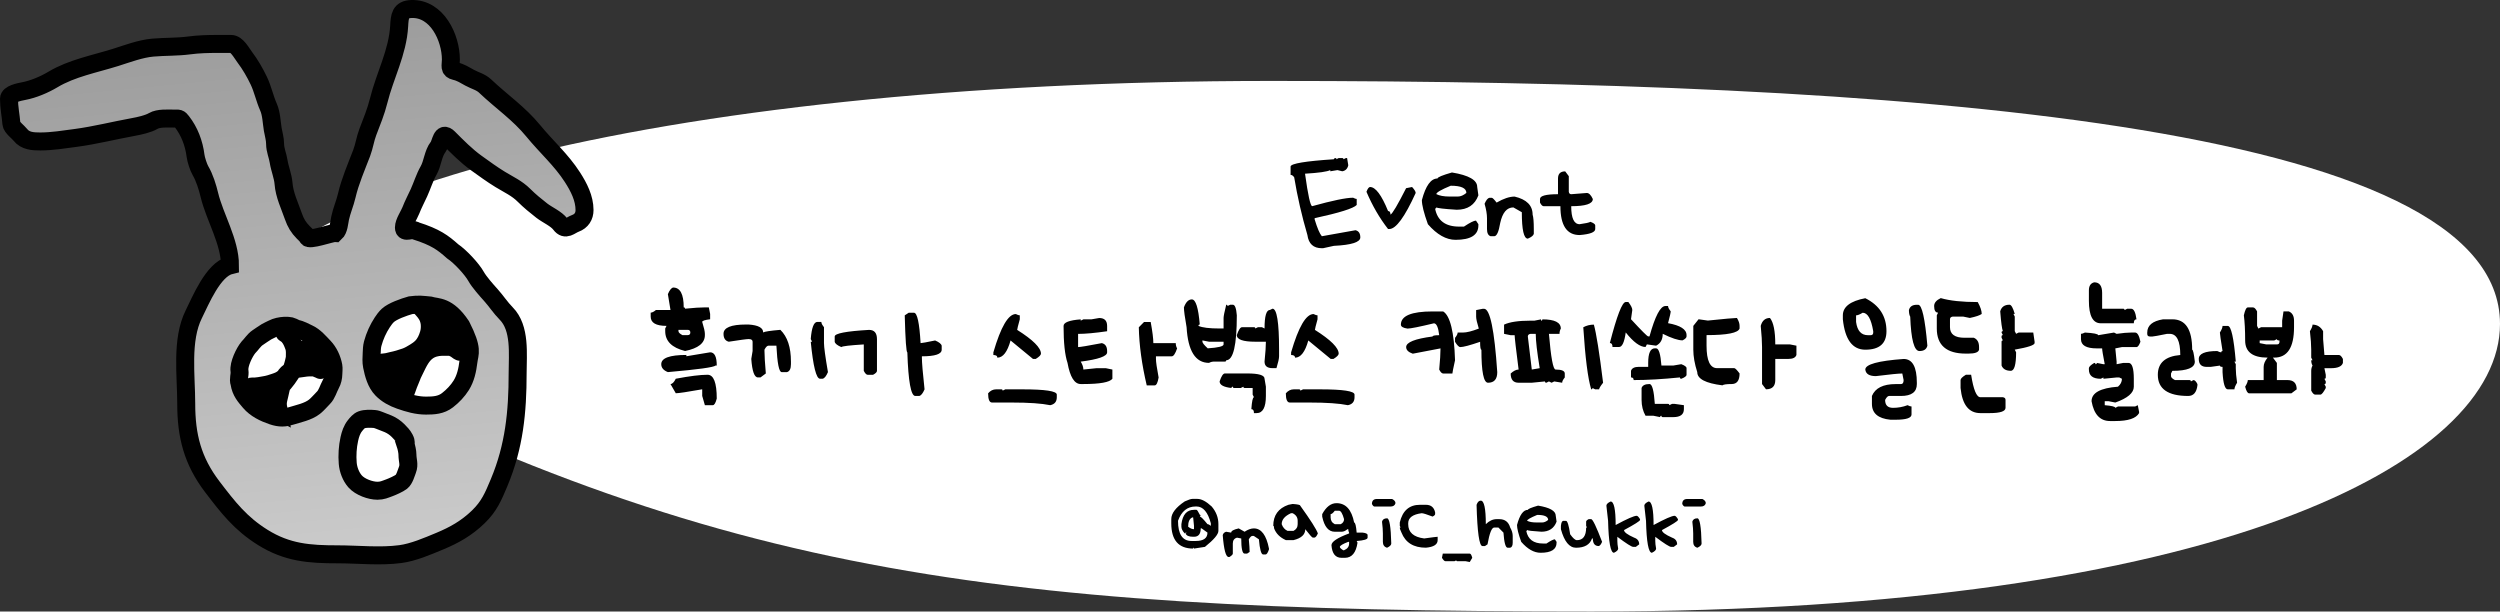 <svg width="278" height="68" viewBox="0 0 278 68" fill="none" xmlns="http://www.w3.org/2000/svg">
<rect x="0" y="0" width="278" height="68" fill="#333333" stroke="none"/>
<path d="M278 36.027C278 51.359 246.575 68 176.987 68C107.399 68 77.038 63.462 26 36.027C26 22.493 71.779 9 141.367 9C210.955 9 278 13.539 278 36.027Z" fill="white"/>
<path d="M21.551 34.939C22.294 33.449 23.701 29.98 25.574 29.511C25.574 26.877 23.885 24.173 23.285 21.688C23.076 20.82 22.751 19.754 22.289 18.973C22.081 18.622 21.798 17.747 21.746 17.329C21.571 15.933 21.071 14.614 20.221 13.521C19.92 13.135 19.921 13.186 19.306 13.186C18.659 13.186 17.627 13.105 17.037 13.454C16.481 13.784 15.49 14 14.85 14.116C12.696 14.508 10.563 15.051 8.424 15.336C7.142 15.507 5.78 15.73 4.481 15.73C3.671 15.73 2.805 15.689 2.265 14.994C2.003 14.658 1.301 14.167 1.268 13.752C1.194 12.832 1 11.934 1 10.977C1 10.445 2.159 10.221 2.607 10.136C3.713 9.928 4.925 9.416 5.894 8.835C7.977 7.585 10.552 7.106 12.842 6.388C14.146 5.978 15.627 5.413 17 5.294C18.364 5.176 19.687 5.231 21.054 5.049C22.091 4.91 23.183 4.885 24.23 4.885H25.695C26.352 4.885 26.852 5.884 27.213 6.358C27.814 7.146 28.352 8.085 28.775 8.969C29.228 9.915 29.43 10.952 29.861 11.922C30.181 12.643 30.202 13.616 30.33 14.384C30.415 14.895 30.59 15.449 30.59 15.998C30.59 16.685 30.883 17.294 30.984 17.954C31.105 18.742 31.469 19.605 31.527 20.387C31.623 21.68 32.218 22.876 32.628 24.061C32.878 24.784 33.195 25.312 33.721 25.839C33.821 25.939 34.171 26.255 34.198 26.375C34.298 26.828 36.896 25.873 37.285 25.906C37.681 25.546 37.717 24.753 37.82 24.262C37.999 23.411 38.359 22.613 38.556 21.763C38.931 20.15 39.624 18.569 40.215 17.024C40.505 16.267 40.61 15.446 40.9 14.689C41.337 13.547 41.811 12.397 42.105 11.208C42.8 8.393 44.225 5.825 44.388 2.892C44.449 1.803 44.505 1.045 45.749 1.002C48.6 0.904 50.138 4.196 50.138 6.626C50.138 7.324 49.901 7.744 50.614 7.905C51.243 8.047 51.682 8.347 52.221 8.641C52.831 8.974 53.458 9.107 53.947 9.571C55.745 11.28 57.706 12.604 59.302 14.555C60.766 16.344 62.408 17.767 63.661 19.717C64.366 20.814 65 22.044 65 23.362C65 24.038 64.66 24.59 63.988 24.835C63.398 25.049 62.89 25.696 62.322 24.939C61.851 24.311 60.875 23.91 60.247 23.422C59.562 22.889 58.895 22.344 58.276 21.726C57.481 20.93 56.573 20.533 55.628 19.955C54.687 19.38 53.868 18.775 52.98 18.14C51.853 17.335 50.83 16.288 49.87 15.329C49.099 14.557 49.048 15.917 48.725 16.333C48.138 17.088 48.126 18.147 47.654 18.973C47.221 19.73 46.956 20.623 46.59 21.428C46.295 22.077 45.946 22.727 45.69 23.392C45.482 23.932 44.916 24.72 44.916 25.303C44.916 26.046 45.836 25.356 46.225 25.668C48.444 26.375 49.25 26.982 50.331 27.945C51.174 28.509 52.483 29.913 52.948 30.753C53.273 31.34 54.115 32.293 54.581 32.807C55.167 33.454 55.66 34.228 56.279 34.849C57.904 36.48 57.561 39.398 57.561 41.504C57.561 45.811 57.184 49.638 55.514 53.633L55.498 53.673L55.498 53.673C54.842 55.24 54.397 56.305 53.182 57.481C51.893 58.728 50.523 59.505 48.88 60.185C47.538 60.741 45.969 61.422 44.526 61.615C42.271 61.917 39.794 61.641 37.529 61.641C34.416 61.641 31.956 61.464 29.235 59.769C26.745 58.218 25.381 56.451 23.625 54.153C21.405 51.248 20.709 48.455 20.709 44.897C20.709 41.771 20.126 37.8 21.551 34.939Z" fill="url(#paint0_linear_254_852)" stroke="black" stroke-width="2" stroke-linecap="round"/>
<path d="M45.112 49.144C45.113 49.197 45.138 49.372 45.087 49.404C45.193 49.721 45.308 50.234 45.308 50.568C45.308 51.195 45.537 51.64 45.308 52.236C45.154 52.634 44.986 53.295 44.641 53.57C44.363 53.791 43.635 54.117 43.306 54.237C42.797 54.422 42.51 54.57 41.972 54.57C41.201 54.57 40.048 54.167 39.486 53.53C39.016 52.996 38.724 52.218 38.667 51.514C38.595 50.619 38.652 49.683 38.846 48.809C38.963 48.281 39.13 47.767 39.471 47.338C39.663 47.097 39.907 46.793 40.205 46.685C40.63 46.531 41.188 46.559 41.636 46.592C41.821 46.605 42.001 46.676 42.173 46.741C42.503 46.866 42.833 46.992 43.158 47.129C43.573 47.304 43.953 47.567 44.272 47.885C44.541 48.155 44.812 48.433 44.986 48.776C45.042 48.887 45.108 49.018 45.112 49.144Z" fill="white" stroke="black" stroke-width="2" stroke-linecap="round"/>
<path d="M26.631 41.229C26.525 40.516 27.167 39.177 27.618 38.634C27.954 38.302 28.241 37.824 28.632 37.56C28.963 37.337 29.296 37.1 29.633 36.893C29.763 36.814 30.159 36.633 30.3 36.56C30.714 36.343 31.175 36.255 31.634 36.226C32.301 36.226 32.301 36.226 32.968 36.56C33.431 36.631 33.901 36.911 34.329 37.109C34.989 37.415 35.531 38.059 36.026 38.576C36.563 39.136 36.928 39.929 37.069 40.691C37.119 40.962 37.074 41.288 37.069 41.563C37.061 41.975 36.976 42.371 36.78 42.726C36.512 43.211 36.36 43.846 35.97 44.231C35.647 44.55 35.327 44.951 34.969 45.231C34.248 45.797 33.184 45.998 32.304 46.272C31.692 46.462 31.143 46.52 30.3 46.232C29.349 45.908 28.428 45.465 27.781 44.703C27.26 44.089 26.781 43.564 26.631 42.615C26.465 42.158 26.703 41.712 26.631 41.229Z" fill="white" stroke="black" stroke-width="2" stroke-linecap="round"/>
<path d="M43.13 35.072C43.646 34.596 44.913 34.15 45.65 33.941C46.58 33.817 46.975 33.892 47.804 33.97C48.643 34.226 49.763 33.941 51.291 36.227C52.645 38.895 52.207 39.227 52.089 40.213C51.979 41.13 51.784 42.055 51.291 42.845C50.894 43.479 50.354 44.044 49.763 44.502C49.051 45.056 48.239 45.103 47.372 45.103C46.365 45.103 45.436 44.833 44.492 44.502C43.737 44.238 43.035 43.866 42.471 43.289C41.816 42.618 41.548 41.61 41.367 40.712C41.274 40.251 41.308 39.755 41.331 39.288C41.349 38.914 41.351 38.566 41.45 38.202C41.674 37.371 42.041 36.553 42.517 35.834C42.695 35.565 42.892 35.292 43.13 35.072Z" fill="white" stroke="black" stroke-width="2" stroke-linecap="round"/>
<path d="M31.642 37.034C31.814 37.148 31.989 37.256 32.117 37.42C32.172 37.491 32.225 37.565 32.277 37.638C32.339 37.726 32.385 37.823 32.436 37.917C32.497 38.03 32.548 38.147 32.59 38.269C32.638 38.407 32.703 38.542 32.736 38.685C32.809 39.002 32.792 39.333 32.787 39.657C32.784 39.863 32.722 40.068 32.678 40.269C32.626 40.507 32.548 40.741 32.471 40.972C32.381 41.24 32.23 41.493 32.01 41.67C31.864 41.787 31.712 41.892 31.563 42.005C31.41 42.121 31.253 42.237 31.078 42.319C30.752 42.471 30.407 42.567 30.066 42.679C29.806 42.765 29.541 42.809 29.271 42.854C28.986 42.901 28.705 42.961 28.416 42.976C28.297 42.983 28.177 42.979 28.058 42.979C28.01 42.979 27.97 42.965 27.963 43.026C27.948 43.154 28 43.279 28.061 43.387C28.209 43.646 28.364 43.898 28.552 44.129C28.974 44.648 29.456 45.229 30.09 45.492C30.229 45.549 30.388 45.586 30.536 45.605C30.677 45.624 30.801 45.665 30.936 45.71C30.966 45.72 30.991 45.731 31.018 45.745C31.018 45.745 30.99 45.583 30.987 45.57C30.933 45.355 30.892 45.139 30.892 44.916C30.892 44.569 30.997 44.24 31.074 43.905C31.168 43.494 31.251 43.077 31.372 42.673C31.474 42.334 31.572 41.998 31.792 41.714C31.996 41.451 32.257 41.277 32.563 41.149C32.942 40.991 33.353 40.992 33.751 40.92C34.121 40.853 34.502 40.847 34.877 40.852C34.981 40.853 35.064 40.889 35.157 40.931C35.279 40.985 35.404 41.03 35.525 41.084C35.544 41.092 35.729 41.194 35.743 41.176C35.778 41.135 35.75 40.926 35.74 40.876C35.663 40.46 35.291 40.147 35.006 39.866C34.846 39.708 34.676 39.547 34.55 39.361C34.444 39.206 34.365 39.032 34.257 38.878C34.245 38.86 34.145 38.687 34.116 38.703C34.097 38.715 34.093 38.742 34.083 38.763C34.037 38.855 33.991 38.947 33.939 39.036C33.847 39.195 33.741 39.346 33.636 39.496C33.478 39.721 33.356 39.953 33.218 40.19C33.042 40.49 32.847 40.778 32.651 41.066C32.417 41.41 32.202 41.764 31.956 42.1C31.725 42.414 31.469 42.712 31.212 43.004C30.995 43.249 30.785 43.493 30.528 43.698C30.367 43.826 30.236 43.987 30.069 44.108C29.943 44.2 29.849 44.325 29.73 44.425C29.621 44.517 29.53 44.629 29.433 44.732C29.408 44.759 29.351 44.906 29.434 44.86C29.553 44.793 29.669 44.706 29.774 44.619C29.805 44.593 29.843 44.573 29.855 44.534" stroke="black" stroke-width="2" stroke-linecap="round"/>
<path d="M46.769 34.155C47.124 34.541 47.46 34.89 47.639 35.385C47.707 35.574 47.756 35.759 47.778 35.959C47.819 36.345 47.794 36.747 47.686 37.119C47.526 37.668 47.287 38.191 46.881 38.598C46.658 38.82 46.401 39.001 46.133 39.164C45.811 39.361 45.46 39.571 45.104 39.697C44.593 39.879 44.088 40.029 43.555 40.136C43.334 40.181 43.118 40.261 42.892 40.279C42.807 40.287 42.725 40.295 42.641 40.31C42.597 40.318 42.535 40.308 42.495 40.325C42.343 40.39 43.074 41.558 43.136 41.669C43.326 42.008 43.457 42.381 43.598 42.742C43.645 42.862 43.692 42.982 43.729 43.105C43.733 43.12 43.732 43.019 43.732 43.003C43.732 42.483 43.689 41.944 43.749 41.426C43.756 41.373 43.858 41.685 43.866 41.718C43.964 42.118 44.05 42.52 44.154 42.919C44.224 43.191 44.315 43.436 44.417 43.692C44.501 43.902 44.701 44.067 44.857 44.223C44.941 44.307 44.971 44.053 44.983 44.002C45.038 43.766 45.139 43.541 45.221 43.313C45.353 42.951 45.468 42.584 45.635 42.236C45.728 42.042 45.784 41.834 45.872 41.638C45.948 41.466 46.038 41.294 46.121 41.125C46.324 40.714 46.519 40.285 46.767 39.899C46.98 39.566 47.231 39.269 47.556 39.039C48.019 38.712 48.565 38.585 49.124 38.564C49.381 38.554 49.641 38.559 49.898 38.562C50.046 38.563 50.174 38.577 50.309 38.636C50.487 38.713 50.687 38.811 50.833 38.94C50.906 39.005 51.029 39.073 51.12 39.113C51.177 39.138 51.173 38.878 51.174 38.846C51.182 38.612 51.202 38.352 51.154 38.122C51.085 37.793 50.944 37.492 50.809 37.185C50.62 36.755 50.403 36.309 50.141 35.918C50.025 35.746 49.9 35.592 49.75 35.45C49.683 35.387 49.591 35.264 49.501 35.231C49.4 35.194 49.346 35.716 49.342 35.766C49.31 36.169 49.306 36.573 49.291 36.977C49.283 37.195 49.25 37.414 49.25 37.632C49.25 37.691 49.231 37.732 49.202 37.785C49.12 37.934 48.979 38.018 48.834 38.099C48.512 38.277 48.176 38.422 47.838 38.566C47.486 38.716 47.15 38.857 46.868 39.118C46.574 39.391 46.328 39.722 46.057 40.018C45.938 40.148 45.814 40.27 45.694 40.397C45.55 40.548 45.437 40.707 45.271 40.837C45.151 40.93 45.044 41.038 44.917 41.121C44.838 41.173 44.733 41.24 44.676 41.316C44.636 41.37 44.547 41.496 44.491 41.524" stroke="black" stroke-width="2" stroke-linecap="round"/>
<path d="M74.853 31.973C75.637 31.973 76.029 32.709 76.029 34.181C76.13 34.181 76.18 34.229 76.18 34.326C77.157 34.229 77.891 34.181 78.382 34.181H78.822L78.967 34.911V35.502C78.38 35.574 78.086 35.672 78.086 35.797C78.283 36.431 78.382 36.872 78.382 37.119V37.264C78.382 38.148 77.648 38.737 76.18 39.031C74.708 38.666 73.972 37.93 73.972 36.823V36.528L74.117 36.238C72.943 36.238 72.356 35.894 72.356 35.206V34.766C72.509 34.766 72.705 34.668 72.941 34.471H74.558L74.268 32.709C74.457 32.261 74.653 32.016 74.853 31.973ZM75.444 36.678V36.823C75.444 36.963 75.591 37.11 75.884 37.264H76.47C76.667 37.264 76.765 37.167 76.765 36.974C76.765 36.777 76.667 36.678 76.47 36.678H75.444ZM78.967 39.176C79.458 39.176 79.703 39.666 79.703 40.648H79.558C79.393 40.841 77.63 41.084 74.268 41.378C73.777 41.185 73.532 40.891 73.532 40.497C73.532 39.813 74.463 39.471 76.325 39.471V39.616L78.967 39.176ZM78.677 41.673C79.361 41.673 79.703 42.556 79.703 44.321C79.578 44.812 79.431 45.057 79.263 45.057H78.382L78.086 44.026V43.29C76.432 43.584 75.453 43.73 75.148 43.73L74.558 42.705C74.755 42.705 74.951 42.508 75.148 42.114C76.703 41.82 77.879 41.673 78.677 41.673ZM90.891 35.797H91.332C91.332 35.948 91.43 36.143 91.627 36.383V38.145C91.627 38.592 91.774 39.67 92.067 41.378C91.878 41.825 91.681 42.071 91.477 42.114H91.186C90.768 42.114 90.424 40.742 90.155 37.999H90.306L90.155 37.704C90.255 36.433 90.501 35.797 90.891 35.797ZM83.248 36.087C84.326 36.159 84.865 36.453 84.865 36.968C85.012 36.872 85.649 36.775 86.777 36.678C87.561 37.437 87.953 38.614 87.953 40.207V40.497C87.953 41.005 87.806 41.299 87.513 41.378H86.922C86.628 41.378 86.433 40.399 86.336 38.44H85.45C85.311 38.44 85.164 38.587 85.01 38.88V39.031C85.01 39.543 85.06 40.375 85.16 41.528L84.569 41.969H84.279C83.885 41.969 83.64 41.283 83.543 39.912L83.689 39.031V37.999C83.689 37.803 83.542 37.704 83.248 37.704C83.033 37.704 82.297 37.803 81.04 37.999C80.65 37.903 80.455 37.609 80.455 37.119C80.455 36.431 81.288 36.087 82.953 36.087H83.248ZM101.048 34.777H101.633C101.995 34.777 102.24 35.903 102.369 38.155C102.502 38.155 103.041 38.057 103.986 37.86C104.43 38.05 104.673 38.245 104.716 38.445V38.886C104.716 39.376 103.982 39.622 102.514 39.622V39.772C102.514 40.306 102.613 41.48 102.81 43.295C102.62 43.743 102.423 43.988 102.219 44.031H101.778C101.295 44.031 101.001 42.415 100.897 39.181C100.776 39.181 100.679 37.81 100.607 35.067L101.048 34.777ZM96.638 36.684C97.225 36.684 97.519 37.027 97.519 37.715V41.238C97.519 41.378 97.372 41.525 97.079 41.679H96.493C96.35 41.679 96.203 41.532 96.053 41.238V38.3C94.484 38.397 93.652 38.495 93.555 38.596C93.108 38.406 92.862 38.209 92.819 38.005V37.419C92.819 37.076 94.092 36.83 96.638 36.684ZM112.961 34.922C113.151 35.019 113.298 35.067 113.401 35.067V35.507C113.208 36.206 113.111 36.598 113.111 36.684C114.873 37.794 115.754 38.675 115.754 39.326C115.754 39.48 115.559 39.677 115.168 39.917H114.873L112.375 37.86C112.021 39.135 111.53 39.772 110.904 39.772C110.904 39.575 110.757 39.477 110.463 39.477V39.181C111.291 36.342 112.123 34.922 112.961 34.922ZM110.759 43.295H111.35C111.446 43.295 111.495 43.344 111.495 43.44L111.79 43.295H113.697C116.243 43.295 117.516 43.491 117.516 43.881V44.176C117.516 44.667 117.27 44.96 116.78 45.057C115.827 44.86 114.408 44.762 112.521 44.762H110.318C110.025 44.762 109.878 44.42 109.878 43.736C110.129 43.442 110.422 43.295 110.759 43.295ZM122.231 35.362C122.819 35.362 123.112 35.658 123.112 36.248V36.834C121.762 37.031 120.686 37.129 119.884 37.129V38.596C120.106 38.596 120.987 38.449 122.527 38.155C122.917 38.252 123.112 38.546 123.112 39.036V39.181C123.112 39.618 122.133 39.962 120.174 40.212C120.371 40.531 120.47 40.825 120.47 41.093L121.936 40.943H122.967L123.698 41.093V42.119C123.393 42.509 122.317 42.705 120.47 42.705H120.174C119.48 42.705 118.991 41.922 118.708 40.357C118.414 39.477 118.268 38.107 118.268 36.248C118.268 35.855 118.903 35.609 120.174 35.513V35.658L120.47 35.513H121.351L122.231 35.362ZM127.221 35.803H127.957C128.154 36.873 128.252 37.658 128.252 38.155H130.745C130.745 38.374 130.795 38.569 130.895 38.741C130.694 39.328 130.498 39.622 130.304 39.622H128.542V39.917C128.542 40.243 128.641 40.928 128.838 41.974C128.741 42.561 128.594 42.855 128.397 42.855H127.517C126.969 40.528 126.675 38.374 126.636 36.394L127.221 35.803ZM132.533 33.294C132.966 33.294 133.26 34.225 133.414 36.087C133.317 36.087 133.269 36.138 133.269 36.238C133.692 36.431 134.476 36.528 135.622 36.528H136.062V35.352C136.062 35.162 136.16 34.673 136.357 33.885C136.454 33.885 136.502 33.934 136.502 34.03L136.798 33.885H137.093C137.326 33.885 137.473 34.277 137.534 35.062C137.534 38.392 137.142 40.057 136.357 40.057C136.357 40.157 136.307 40.207 136.207 40.207H135.031C134.812 40.207 134.617 40.255 134.445 40.352C132.934 40.352 132.102 39.029 131.948 36.383C131.751 35.276 131.652 34.542 131.652 34.181C131.867 33.59 132.161 33.294 132.533 33.294ZM141.503 34.326C141.99 34.326 142.233 35.844 142.233 38.88V39.616C142.233 39.863 142.137 40.304 141.943 40.938H141.503C140.912 40.938 140.617 40.694 140.617 40.207C140.717 39.226 140.767 38.49 140.767 37.999H139.591C138.219 37.999 137.534 37.754 137.534 37.264C137.731 36.676 137.926 36.383 138.119 36.383H139.44C139.541 36.383 139.591 36.431 139.591 36.528L139.886 36.383H140.327L140.617 36.528C140.617 35.156 140.814 34.471 141.208 34.471L141.503 34.326ZM133.709 37.855V37.999C133.717 38.139 133.914 38.384 134.3 38.735C135.475 38.66 136.062 38.513 136.062 38.295V37.999H134.445L133.709 37.855ZM136.207 41.528H138.71C139.981 41.528 140.617 41.724 140.617 42.114L140.767 43V44.026C140.767 45.301 140.423 45.938 139.736 45.938H139.44C139.44 45.644 139.344 45.498 139.15 45.498C139.211 44.613 139.308 44.171 139.44 44.171L139.295 43.881V43.145H138.415C138.314 43.145 138.264 43.097 138.264 43L137.974 43.145H137.238C137.142 43.145 137.093 43.097 137.093 43C136.993 43 136.943 43.048 136.943 43.145C136.062 43.048 135.622 42.803 135.622 42.409C135.819 41.822 136.014 41.528 136.207 41.528ZM146.068 34.922C146.258 35.019 146.405 35.067 146.509 35.067V35.507C146.315 36.206 146.219 36.598 146.219 36.684C147.98 37.794 148.861 38.675 148.861 39.326C148.861 39.48 148.666 39.677 148.276 39.917H147.98L145.483 37.86C145.128 39.135 144.638 39.772 144.011 39.772C144.011 39.575 143.864 39.477 143.571 39.477V39.181C144.398 36.342 145.23 34.922 146.068 34.922ZM143.866 43.295H144.457C144.554 43.295 144.602 43.344 144.602 43.44L144.897 43.295H146.804C149.35 43.295 150.623 43.491 150.623 43.881V44.176C150.623 44.667 150.378 44.96 149.887 45.057C148.935 44.86 147.515 44.762 145.628 44.762H143.426C143.132 44.762 142.985 44.42 142.985 43.736C143.236 43.442 143.53 43.295 143.866 43.295ZM164.883 34.336H165.028C165.691 34.336 166.18 36.685 166.495 41.383C166.495 42.167 166.153 42.56 165.469 42.56C164.978 42.56 164.733 41.337 164.733 38.891C164.636 38.891 164.588 38.597 164.588 38.01C163.449 38.401 162.715 38.596 162.386 38.596C162.232 38.596 162.037 38.401 161.8 38.01V37.57C161.994 37.33 162.09 37.133 162.09 36.979H162.681C163.097 36.979 163.684 36.832 164.443 36.539C164.246 35.901 164.147 35.461 164.147 35.217V34.481L164.883 34.336ZM159.303 34.632H160.479C161.26 35.108 161.7 36.918 161.8 40.062C161.603 40.954 161.505 41.444 161.505 41.534H160.479C160.336 41.534 160.189 41.387 160.039 41.093C160.135 40.091 160.184 39.306 160.184 38.741L157.101 39.331C156.61 39.163 156.365 38.918 156.365 38.596C156.365 38.062 157.344 37.67 159.303 37.419C159.303 37.323 159.548 37.274 160.039 37.274C159.938 36.394 159.741 35.953 159.448 35.953C157.829 36.343 156.852 36.539 156.515 36.539C156.025 36.471 155.779 36.324 155.779 36.098C155.779 35.121 156.954 34.632 159.303 34.632ZM171.361 35.513V35.658C171.461 35.658 171.511 35.609 171.511 35.513C172.879 35.513 173.563 35.855 173.563 36.539C173.466 36.71 173.418 36.906 173.418 37.124H172.242C172.464 39.77 172.709 41.093 172.978 41.093C173.661 41.093 174.003 41.24 174.003 41.534V41.974C173.81 42.21 173.713 42.406 173.713 42.56L172.833 42.415L172.537 42.56L172.242 42.415L171.952 42.56C171.851 42.56 171.801 42.511 171.801 42.415L170.335 42.56H168.869C168.281 42.56 167.988 42.218 167.988 41.534C168.31 41.24 168.604 41.093 168.869 41.093C168.575 38.798 168.428 37.525 168.428 37.274H167.988L167.252 37.124V36.098C167.875 35.804 168.854 35.658 170.19 35.658H170.63L171.361 35.513ZM177.237 36.098C177.509 37.058 177.851 39.212 178.263 42.56C177.969 42.935 177.822 43.181 177.822 43.295H177.382L177.086 43.145C177.086 43.245 177.038 43.295 176.941 43.295C176.573 42.089 176.279 39.788 176.061 36.394C176.419 36.197 176.811 36.098 177.237 36.098ZM169.895 37.419L170.335 41.093L171.216 40.943C170.922 39.16 170.775 37.887 170.775 37.124H170.19C169.993 37.156 169.895 37.255 169.895 37.419ZM181.072 33.584C181.365 33.964 181.512 34.259 181.512 34.471L181.367 35.497C182.542 36.771 183.179 37.409 183.279 37.409H183.424C184.044 35.156 184.633 34.03 185.191 34.03H185.487C185.487 34.181 185.585 34.376 185.782 34.616C185.782 34.763 185.684 35.203 185.487 35.937C186.858 36.184 187.544 36.626 187.544 37.264V37.409C187.544 37.552 187.397 37.699 187.104 37.849C186.617 37.849 185.881 37.606 184.896 37.119C184.896 37.752 184.651 38.193 184.16 38.44L183.134 38.295L182.984 38.585C182.375 38.585 181.641 38.046 180.782 36.968C180.631 38.046 180.386 38.585 180.046 38.585H179.31C179.31 38.291 179.212 38.145 179.015 38.145C179.799 35.105 180.388 33.584 180.782 33.584H181.072ZM184.16 38.735C184.457 38.735 184.654 39.373 184.751 40.648H186.072L186.958 40.497C187.349 40.644 187.544 40.791 187.544 40.938V41.673C187.544 41.82 187.349 41.969 186.958 42.119C186.858 42.119 186.808 42.069 186.808 41.969C184.878 42.166 183.163 42.264 181.663 42.264C181.663 42.067 181.564 41.969 181.367 41.969V41.233C181.464 40.939 181.757 40.792 182.248 40.792H183.279V40.352C183.279 39.274 183.525 38.735 184.015 38.735H184.16ZM183.424 42.705C183.722 42.705 183.918 43.44 184.015 44.912H185.487C185.583 44.912 185.632 44.96 185.632 45.057L185.927 44.912H186.223L187.249 45.057V45.498C187.249 46.088 186.856 46.384 186.072 46.384H184.896C184.799 46.384 184.751 46.334 184.751 46.233C184.654 46.233 184.606 46.283 184.606 46.384L183.87 46.233H182.984C182.69 45.718 182.543 45.13 182.543 44.472V43.145C182.644 42.851 182.937 42.705 183.424 42.705ZM193.146 35.357C193.343 35.676 193.441 35.969 193.441 36.238V36.528C193.291 37.018 192.066 37.264 189.768 37.264V38.44C189.768 40.105 190.16 40.938 190.944 40.938H192.851C192.951 40.938 193.148 41.134 193.441 41.528C193.441 42.312 193.148 42.705 192.561 42.705C191.998 42.705 191.655 42.753 191.529 42.85C189.667 42.62 188.736 42.132 188.736 41.383C188.443 40.467 188.296 39.632 188.296 38.88V36.238L188.881 35.502L189.913 35.647C191.782 35.454 192.86 35.357 193.146 35.357ZM196.82 35.357C197.214 35.844 197.411 36.823 197.411 38.295H199.027L199.763 38.44V39.471C199.663 39.765 199.368 39.912 198.877 39.912H197.411V42.264C197.411 42.948 197.067 43.29 196.379 43.29L195.939 42.705V38.59C195.939 38.021 195.891 37.237 195.794 36.238C195.955 35.651 196.297 35.357 196.82 35.357ZM207.422 33.16C208.991 33.944 209.775 35.167 209.775 36.829C209.775 38.2 208.991 38.886 207.422 38.886C205.994 38.886 205.161 37.76 204.925 35.507V35.067C204.925 34.114 205.757 33.479 207.422 33.16ZM213.153 33.891H213.298C213.721 33.891 214.063 35.409 214.324 38.445C214.228 38.839 213.934 39.036 213.443 39.036C212.853 39.036 212.511 37.763 212.417 35.217C212.321 35.053 212.272 34.807 212.272 34.481C212.369 34.088 212.663 33.891 213.153 33.891ZM206.396 35.067V35.803C206.529 36.784 206.969 37.274 207.718 37.274H208.008C208.205 37.274 208.303 37.176 208.303 36.979V36.829C208.074 35.461 207.682 34.777 207.127 34.777C206.808 34.97 206.565 35.067 206.396 35.067ZM211.682 39.917C212.663 39.917 213.153 40.798 213.153 42.56V42.71C213.153 43.591 212.564 44.031 211.386 44.031H210.065C209.925 44.031 209.778 44.178 209.625 44.472C209.625 45.059 209.918 45.352 210.505 45.352C211.06 45.352 211.599 45.254 212.122 45.057C212.312 45.154 212.459 45.202 212.562 45.202V46.088C212.562 46.479 211.975 46.674 210.801 46.674H210.215C208.844 46.541 208.158 45.954 208.158 44.912V44.031C208.527 43.15 209.408 42.71 210.801 42.71H211.386C211.583 42.71 211.682 42.561 211.682 42.264L211.537 41.534C211.132 41.534 210.153 41.63 208.599 41.824C207.868 41.824 207.476 41.58 207.422 41.093C207.422 40.517 208.842 40.125 211.682 39.917ZM215.812 33.149C216.815 33.443 218.186 33.59 219.926 33.59C220.22 34.123 220.367 34.564 220.367 34.911C220.152 35.069 219.711 35.217 219.045 35.357L218.31 35.206H217.133C216.936 35.239 216.838 35.337 216.838 35.502V36.383C216.838 37.167 217.377 37.559 218.455 37.559H219.486C219.876 37.717 220.071 38.06 220.071 38.59V38.88C220.01 39.174 219.62 39.321 218.9 39.321H218.605C216.449 39.321 215.372 38.39 215.372 36.528V35.062L215.517 34.766C215.223 34.766 215.076 34.521 215.076 34.03C215.076 33.676 215.321 33.382 215.812 33.149ZM223.455 33.885C223.652 33.885 223.847 34.227 224.041 34.911H223.896L224.041 35.206V36.823L224.191 37.119L224.481 36.974H226.098L226.248 37.999V38.145C226.248 38.377 225.512 38.623 224.041 38.88L224.191 39.176C224.191 40.547 223.994 41.233 223.6 41.233C223.074 41.233 222.732 41.038 222.574 40.648V37.999C222.574 37.903 222.623 37.855 222.719 37.855L222.574 37.559V37.414C222.574 37.314 222.623 37.264 222.719 37.264L222.574 36.974C222.574 36.873 222.623 36.823 222.719 36.823C222.623 36.616 222.524 35.882 222.424 34.621C222.56 34.13 222.904 33.885 223.455 33.885ZM218.605 41.673H219.19C219.448 43.338 219.792 44.171 220.222 44.171H222.719C222.916 44.203 223.015 44.302 223.015 44.466V45.347C223.015 45.741 222.426 45.938 221.248 45.938H220.222C218.936 45.938 218.2 45.007 218.014 43.145V42.264C218.014 42.11 218.211 41.913 218.605 41.673ZM232.876 31.393C233.463 31.393 233.757 31.785 233.757 32.569V34.331H236.104C236.204 34.331 236.254 34.381 236.254 34.481L236.544 34.331H236.985C237.278 34.331 237.475 34.723 237.576 35.507C237.379 35.507 237.28 35.654 237.28 35.948H233.606C232.726 35.948 232.285 35.115 232.285 33.45V32.279C232.285 31.789 232.482 31.493 232.876 31.393ZM231.845 36.979C232.826 37.036 233.316 37.135 233.316 37.274L235.078 36.979L235.368 37.124C236.041 37.027 236.58 36.979 236.985 36.979H237.425C237.683 36.979 237.88 37.321 238.016 38.005C237.869 38.399 237.722 38.596 237.576 38.596H235.959L235.223 38.741L235.368 40.212V40.502L236.104 40.357H236.695C237.085 40.357 237.28 40.945 237.28 42.119V43C237.28 43.688 236.595 44.275 235.223 44.762L234.487 44.617H234.047V45.057C234.831 45.122 235.223 45.22 235.223 45.352L235.519 45.202H237.425L237.721 45.057L237.866 45.793V45.938C237.529 46.525 236.648 46.819 235.223 46.819H234.638C233.531 46.819 232.846 46.085 232.581 44.617C232.581 43.686 233.56 43.147 235.519 43C235.812 42.749 235.959 42.456 235.959 42.119L235.664 41.974H235.368L233.902 42.119V41.974L233.606 42.119C232.726 42.119 232.285 41.777 232.285 41.093V40.943C232.285 40.792 232.482 40.597 232.876 40.357C232.973 40.357 233.021 40.406 233.021 40.502C233.118 40.502 233.166 40.454 233.166 40.357L233.902 40.502H234.047C233.854 39.514 233.757 38.927 233.757 38.741H233.166C231.992 38.741 231.404 38.399 231.404 37.715V37.124C231.508 37.124 231.655 37.076 231.845 36.979ZM241.566 35.507C243.035 35.507 243.769 36.633 243.769 38.886C243.865 38.886 243.964 39.328 244.064 40.212C244.064 40.896 243.231 41.238 241.566 41.238L241.416 41.534V41.824C241.416 41.967 241.563 42.114 241.856 42.264H243.473C243.573 42.264 243.624 42.314 243.624 42.415L243.914 42.264C244.057 42.264 244.204 42.413 244.354 42.71V42.855C244.257 43.639 243.915 44.031 243.328 44.031C241.076 44.031 239.95 43.247 239.95 41.679C239.95 40.354 240.782 39.62 242.447 39.477C242.447 37.908 242.055 37.124 241.271 37.124H240.976C240.012 37.321 239.473 37.419 239.359 37.419H239.069C238.872 37.419 238.773 37.321 238.773 37.124V36.979C238.773 36.188 239.361 35.697 240.535 35.507H241.566ZM247.147 36.243H247.732C248.101 36.243 248.397 37.566 248.619 40.212H248.468L248.619 40.502V40.943C248.619 41.351 248.667 41.89 248.764 42.56C248.567 42.878 248.468 43.123 248.468 43.295H247.732C247.414 43.295 247.219 42.658 247.147 41.383V40.798C246.95 40.798 246.852 40.749 246.852 40.653L245.826 40.798H245.385C244.798 40.798 244.504 40.504 244.504 39.917C244.504 39.33 245.19 39.036 246.562 39.036C246.751 39.133 246.898 39.181 247.002 39.181C247.002 39.084 247.05 39.036 247.147 39.036C246.95 37.804 246.852 37.119 246.852 36.979C247.049 36.66 247.147 36.415 247.147 36.243ZM249.956 34.186H250.542C250.685 34.186 250.833 34.333 250.987 34.627V36.243L251.132 36.539L251.428 36.388H253.775V35.658L253.925 34.627H254.511C254.901 34.788 255.096 35.131 255.096 35.658V36.388C255.096 38.641 254.362 39.767 252.894 39.767H252.749L253.189 40.357V42.264H254.366C255.05 42.264 255.392 42.608 255.392 43.295L254.806 43.736H250.101C249.933 43.736 249.786 43.491 249.661 43C249.858 42.681 249.956 42.436 249.956 42.264H251.718V40.798C251.718 40.468 251.865 40.125 252.158 39.767C250.493 39.767 249.661 39.131 249.661 37.86C249.661 36.714 249.612 35.783 249.516 35.067C249.645 34.48 249.791 34.186 249.956 34.186ZM257.153 36.098C257.665 36.098 258.057 36.342 258.33 36.829V37.715L258.475 39.477H260.091C260.235 39.477 260.381 39.623 260.532 39.917V40.357C260.403 40.748 259.962 40.943 259.21 40.943H258.475L258.625 41.679V41.974C258.625 42.071 258.575 42.119 258.475 42.119L258.625 42.415V42.56C258.625 42.66 258.575 42.71 258.475 42.71L258.625 43V43.15C258.367 43.634 258.17 43.877 258.034 43.881H257.449C257.309 43.881 257.162 43.734 257.008 43.44V41.238C257.008 41.016 257.057 40.821 257.153 40.653C257.057 40.481 257.008 40.284 257.008 40.062H257.153L257.008 39.767V38.886C257.008 38.349 256.96 37.663 256.863 36.829C257.057 36.514 257.153 36.27 257.153 36.098ZM252.894 37.86H251.277V38.155L252.013 38.3H253.189C253.383 38.3 253.479 38.202 253.479 38.005V37.86C253.286 37.86 253.189 37.812 253.189 37.715L252.894 37.86Z" fill="black"/>
<path d="M132.588 55.477H133.148C133.604 55.477 134.134 55.758 134.738 56.321C135.237 56.906 135.486 57.562 135.486 58.286V59.035C135.486 59.417 134.987 60.01 133.989 60.812L132.772 61V60.904C132.711 60.904 132.68 60.936 132.68 61C131.058 61 130.247 60.063 130.247 58.19V57.722C130.247 57.082 130.746 56.427 131.744 55.757C132.156 55.57 132.438 55.477 132.588 55.477ZM130.995 57.91C130.995 59.407 131.494 60.156 132.492 60.156H132.96C133.833 60.156 134.27 59.845 134.27 59.223L133.617 58.754H133.521C133.521 59.377 133.271 59.688 132.772 59.688H132.68C132.202 59.688 131.92 59.563 131.836 59.315C131.9 59.315 131.932 59.284 131.932 59.223H131.836C131.836 59.284 131.805 59.315 131.744 59.315C131.495 59.051 131.371 58.801 131.371 58.566V58.286C131.51 57.224 131.977 56.693 132.772 56.693H133.053C133.114 56.693 133.24 56.881 133.429 57.257H133.521L133.429 57.442C133.543 57.449 133.823 57.73 134.27 58.286C134.368 58.286 134.493 58.349 134.646 58.474V58.19C134.315 56.944 133.784 56.321 133.053 56.321H132.96C132.035 56.321 131.38 56.851 130.995 57.91ZM132.12 58.566C132.347 58.753 132.565 58.847 132.772 58.847V58.474L132.68 57.538H132.588C132.276 57.674 132.12 58.017 132.12 58.566ZM137.746 58.758L138.398 59.13C138.772 58.882 139.115 58.758 139.427 58.758C140.259 58.758 140.819 59.505 141.109 61V61.096C140.984 61.469 140.859 61.656 140.736 61.656H140.456C140.244 61.656 140.088 61.095 139.988 59.971L139.427 59.599H139.239C139.144 59.599 139.019 59.723 138.867 59.971C138.928 60.593 138.959 61.062 138.959 61.376L138.679 61.56H138.398C138.15 61.56 138.026 61 138.026 59.879L137.558 59.787C137.245 59.873 137.089 60.091 137.089 60.44V61.56C137.089 61.658 136.965 61.784 136.717 61.937H136.621C136.311 61.937 136.094 61.127 135.968 59.506C136.014 59.319 136.138 59.194 136.341 59.13L136.905 59.226C136.905 59.039 137.185 58.883 137.746 58.758ZM143.741 56.041C144.301 56.079 144.582 56.141 144.582 56.225C145.732 57.827 146.387 58.857 146.547 59.315C146.426 59.6 146.302 59.756 146.174 59.783H145.986C145.909 59.783 145.629 59.471 145.146 58.847C145.146 59.444 144.708 59.849 143.833 60.063H142.992C142.336 59.772 141.898 59.335 141.68 58.754C141.68 58.568 141.649 58.474 141.587 58.474C141.587 57.303 142.149 56.523 143.272 56.133L143.741 56.041ZM142.524 58.286C142.649 58.644 142.867 58.893 143.177 59.035H143.833C144.145 58.875 144.301 58.626 144.301 58.286V57.91C144.301 57.536 144.114 57.256 143.741 57.069H143.553C142.867 57.382 142.524 57.787 142.524 58.286ZM148.618 55.952C149.644 55.952 150.298 56.668 150.58 58.102C150.705 58.102 150.799 58.476 150.86 59.226H151.517C151.89 59.265 152.077 59.358 152.077 59.506V59.787C152.077 59.974 151.672 60.098 150.86 60.159L150.956 60.347C150.79 61.468 150.321 62.029 149.551 62.029H149.179C148.502 62.029 148.128 61.562 148.058 60.627C148.058 60.242 148.712 59.806 150.02 59.318V59.226C149.958 59.117 149.927 58.991 149.927 58.85H149.835C149.607 59.037 149.388 59.13 149.179 59.13H148.43C147.733 59.13 147.266 58.57 147.029 57.449V57.169C147.471 56.357 148.001 55.952 148.618 55.952ZM147.965 57.169V57.541C147.965 57.88 148.12 58.13 148.43 58.29H149.086C149.335 58.164 149.459 57.977 149.459 57.729C149.286 57.105 149.099 56.792 148.898 56.792H148.43C148.243 57.043 148.088 57.169 147.965 57.169ZM148.991 60.815C148.991 60.911 149.116 61.035 149.367 61.188H149.459C149.833 61.031 150.02 60.781 150.02 60.44V60.252H149.927C149.312 60.488 149 60.676 148.991 60.815ZM153.12 55.487H154.801C155.052 55.614 155.177 55.769 155.177 55.952C155.113 56.202 154.927 56.328 154.617 56.328H152.839C152.75 56.328 152.657 56.234 152.559 56.047C152.559 55.674 152.746 55.487 153.12 55.487ZM154.241 57.637C154.507 57.637 154.663 58.571 154.709 60.44C154.709 60.606 154.553 60.762 154.241 60.908C153.931 60.821 153.776 60.602 153.776 60.252V59.318C153.776 58.977 153.744 58.54 153.68 58.009C153.744 57.761 153.931 57.637 154.241 57.637ZM157.901 56.133H158.558C159.12 56.133 159.463 56.413 159.586 56.974V57.162C159.586 57.253 159.493 57.346 159.306 57.442C158.657 57.194 158.251 57.069 158.089 57.069C157.091 57.199 156.592 57.573 156.592 58.19V58.286C156.592 59.195 157.185 59.725 158.37 59.876C159.281 59.75 159.78 59.688 159.867 59.688V60.063C159.867 60.547 159.43 60.827 158.558 60.904C157.193 60.904 156.288 60.344 155.844 59.223C155.718 58.965 155.656 58.777 155.656 58.659H155.748L155.656 58.474V58.098C155.963 56.788 156.712 56.133 157.901 56.133ZM160.438 61.56H163.435C163.542 61.56 163.636 61.717 163.715 62.029L163.435 62.497L162.967 62.405H162.03C161.966 62.405 161.935 62.373 161.935 62.309L161.75 62.405H160.721C160.623 62.405 160.498 62.279 160.345 62.029L160.438 61.56ZM164.662 55.671C165.036 55.671 165.223 56.544 165.223 58.29C165.596 57.916 166.001 57.729 166.436 57.729H166.716C167.347 57.729 167.753 58.04 167.933 58.662C168.12 58.983 168.213 59.296 168.213 59.599V60.347C168.213 60.671 168.12 60.858 167.933 60.908H167.653C167.418 60.908 167.262 60.347 167.185 59.226L166.624 58.662H166.156C165.88 58.662 165.632 59.285 165.411 60.532L165.13 60.72H164.847C164.493 60.72 164.276 59.193 164.194 56.14C164.299 55.828 164.455 55.671 164.662 55.671ZM171.033 56.225C172.343 56.439 172.999 56.814 172.999 57.35L173.091 58.006C172.813 58.753 172.251 59.127 171.406 59.127C170.408 59.065 169.878 59.003 169.816 58.939C169.816 59.003 169.785 59.035 169.721 59.035C169.901 59.971 170.525 60.44 171.594 60.44H171.966C172.436 60.127 172.748 59.971 172.903 59.971L173.091 60.252V60.344C173.091 61.093 172.498 61.468 171.313 61.468C170.584 61.468 169.867 61.063 169.16 60.252C168.848 59.383 168.692 58.759 168.692 58.378C168.988 57.255 169.394 56.693 169.909 56.693C169.909 56.595 170.284 56.439 171.033 56.225ZM169.816 57.91C170.06 58.035 170.403 58.098 170.845 58.098H171.498C171.708 58.098 171.926 58.005 172.154 57.818C172.154 57.444 171.749 57.257 170.938 57.257C170.19 57.565 169.816 57.783 169.816 57.91ZM176.659 57.729H176.939C177.108 57.729 177.513 58.57 178.153 60.252C178.032 60.536 177.908 60.692 177.78 60.72C177.343 60.72 177.124 60.44 177.124 59.879H177.032C176.795 60.565 176.202 60.908 175.254 60.908C174.514 60.908 173.953 60.222 173.573 58.85V58.477C173.611 58.104 173.705 57.917 173.853 57.917H174.133C174.3 57.917 174.456 58.415 174.602 59.411C174.914 59.848 175.163 60.067 175.35 60.067C176.036 60.067 176.379 59.599 176.379 58.662H176.471L176.379 58.477V58.009C176.379 57.92 176.472 57.827 176.659 57.729ZM179.1 55.767C179.473 55.767 179.66 56.639 179.66 58.382C180.925 57.698 181.704 57.356 181.998 57.356C182.094 57.356 182.218 57.481 182.371 57.729V57.821C182.371 57.931 181.778 58.306 180.593 58.946C180.593 59.174 180.968 59.454 181.718 59.787C182.091 59.914 182.278 60.163 182.278 60.532L181.902 60.815H181.622C181.435 60.815 180.844 60.441 179.848 59.691V60.159C179.848 60.383 179.879 60.663 179.94 61C179.94 61.166 179.784 61.322 179.472 61.468C179.094 61.468 178.876 60.285 178.819 57.917L178.631 56.232C178.631 56.068 178.787 55.913 179.1 55.767ZM183.317 55.767C183.691 55.767 183.878 56.639 183.878 58.382C185.143 57.698 185.922 57.356 186.216 57.356C186.312 57.356 186.436 57.481 186.588 57.729V57.821C186.588 57.931 185.996 58.306 184.811 58.946C184.811 59.174 185.186 59.454 185.936 59.787C186.309 59.914 186.496 60.163 186.496 60.532L186.12 60.815H185.84C185.653 60.815 185.062 60.441 184.066 59.691V60.159C184.066 60.383 184.097 60.663 184.158 61C184.158 61.166 184.002 61.322 183.69 61.468C183.312 61.468 183.094 60.285 183.037 57.917L182.849 56.232C182.849 56.068 183.005 55.913 183.317 55.767ZM187.627 55.487H189.309C189.56 55.614 189.685 55.769 189.685 55.952C189.621 56.202 189.434 56.328 189.125 56.328H187.347C187.258 56.328 187.165 56.234 187.067 56.047C187.067 55.674 187.254 55.487 187.627 55.487ZM188.749 57.637C189.015 57.637 189.171 58.571 189.217 60.44C189.217 60.606 189.061 60.762 188.749 60.908C188.439 60.821 188.284 60.602 188.284 60.252V59.318C188.284 58.977 188.252 58.54 188.188 58.009C188.252 57.761 188.439 57.637 188.749 57.637Z" fill="black"/>
<path d="M148.596 17.577V17.709L148.859 17.577H149.26C149.351 17.577 149.396 17.621 149.396 17.709L149.665 17.577H149.797L149.929 18.378C149.841 18.765 149.618 18.988 149.26 19.047L148.728 18.915L147.927 19.047V18.915C147.585 19.091 146.649 19.224 145.119 19.315C145.451 21.721 145.718 22.924 145.92 22.924C148.173 22.299 149.688 21.986 150.466 21.986C150.638 22.078 150.772 22.123 150.866 22.123V22.792C150.515 23.17 148.955 23.66 146.188 24.262V24.394C146.485 25.373 146.752 25.998 146.989 26.269L150.734 25.6C151.089 25.688 151.267 25.954 151.267 26.4C151.267 26.931 150.287 27.244 148.327 27.338L147.121 27.602H146.989C146.052 27.602 145.516 27.112 145.383 26.132C144.761 24.013 144.271 21.874 143.913 19.716C143.789 19.537 143.656 19.447 143.513 19.447V18.51C143.565 18.184 145.17 17.917 148.327 17.709C148.327 17.621 148.417 17.577 148.596 17.577ZM152.351 20.795C152.959 20.795 153.627 21.685 154.353 23.466C154.532 23.466 154.621 23.599 154.621 23.866C154.839 23.762 155.419 22.782 156.359 20.927L157.023 20.795C157.29 21.085 157.424 21.306 157.424 21.459C156.21 24.131 155.231 25.468 154.489 25.468H154.353C153.412 24.26 152.611 22.88 151.95 21.327C152.084 20.972 152.217 20.795 152.351 20.795ZM161.457 19.179C163.329 19.485 164.265 20.02 164.265 20.785L164.396 21.723C163.999 22.79 163.197 23.324 161.989 23.324C160.563 23.236 159.807 23.147 159.719 23.056C159.719 23.147 159.673 23.192 159.582 23.192C159.839 24.53 160.731 25.199 162.258 25.199H162.79C163.461 24.753 163.907 24.53 164.128 24.53L164.396 24.931V25.062C164.396 26.134 163.55 26.669 161.857 26.669C160.816 26.669 159.79 26.09 158.781 24.931C158.335 23.69 158.112 22.799 158.112 22.255C158.535 20.65 159.115 19.848 159.851 19.848C159.851 19.708 160.386 19.485 161.457 19.179ZM159.719 21.586C160.067 21.765 160.557 21.855 161.188 21.855H162.121C162.421 21.855 162.733 21.721 163.059 21.454C163.059 20.92 162.479 20.653 161.32 20.653C160.253 21.093 159.719 21.404 159.719 21.586ZM168.425 21.859C169.759 22.175 170.427 22.844 170.427 23.866C170.515 24.14 170.559 24.674 170.559 25.468V26C170.52 26.186 170.298 26.365 169.895 26.537C169.449 26.537 169.226 25.557 169.226 23.598L168.288 23.065C167.562 23.065 167.074 23.643 166.823 24.799C166.66 25.779 166.438 26.269 166.154 26.269H165.754C165.487 26.181 165.354 25.914 165.354 25.468V24.267C165.354 23.814 165.264 23.279 165.085 22.66C165.257 22.256 165.435 22.035 165.617 21.996H165.886C165.974 21.996 166.153 22.174 166.423 22.528C167.191 22.082 167.858 21.859 168.425 21.859ZM174.05 19.057L174.45 19.589V21.327C174.479 21.506 174.569 21.596 174.719 21.596C174.774 21.596 175.354 21.55 176.457 21.459C176.691 21.459 176.913 21.682 177.121 22.128C177.121 22.662 176.32 22.929 174.719 22.929C174.719 24.263 175.031 24.931 175.656 24.931C176.301 24.843 176.701 24.755 176.857 24.667C177.212 24.8 177.39 24.934 177.39 25.067V25.468C177.39 25.823 176.812 26.046 175.656 26.137C174.23 26.137 173.518 25.067 173.518 22.929H171.647C171.521 22.929 171.387 22.795 171.247 22.528V22.128C171.247 21.773 171.914 21.596 173.249 21.596V19.857C173.249 19.324 173.516 19.057 174.05 19.057Z" fill="black"/>
<defs>
<linearGradient id="paint0_linear_254_852" x1="33" y1="1" x2="39" y2="62" gradientUnits="userSpaceOnUse">
<stop stop-color="#9B9B9B"/>
<stop offset="1" stop-color="#CBCBCB"/>
</linearGradient>
</defs>
</svg>
